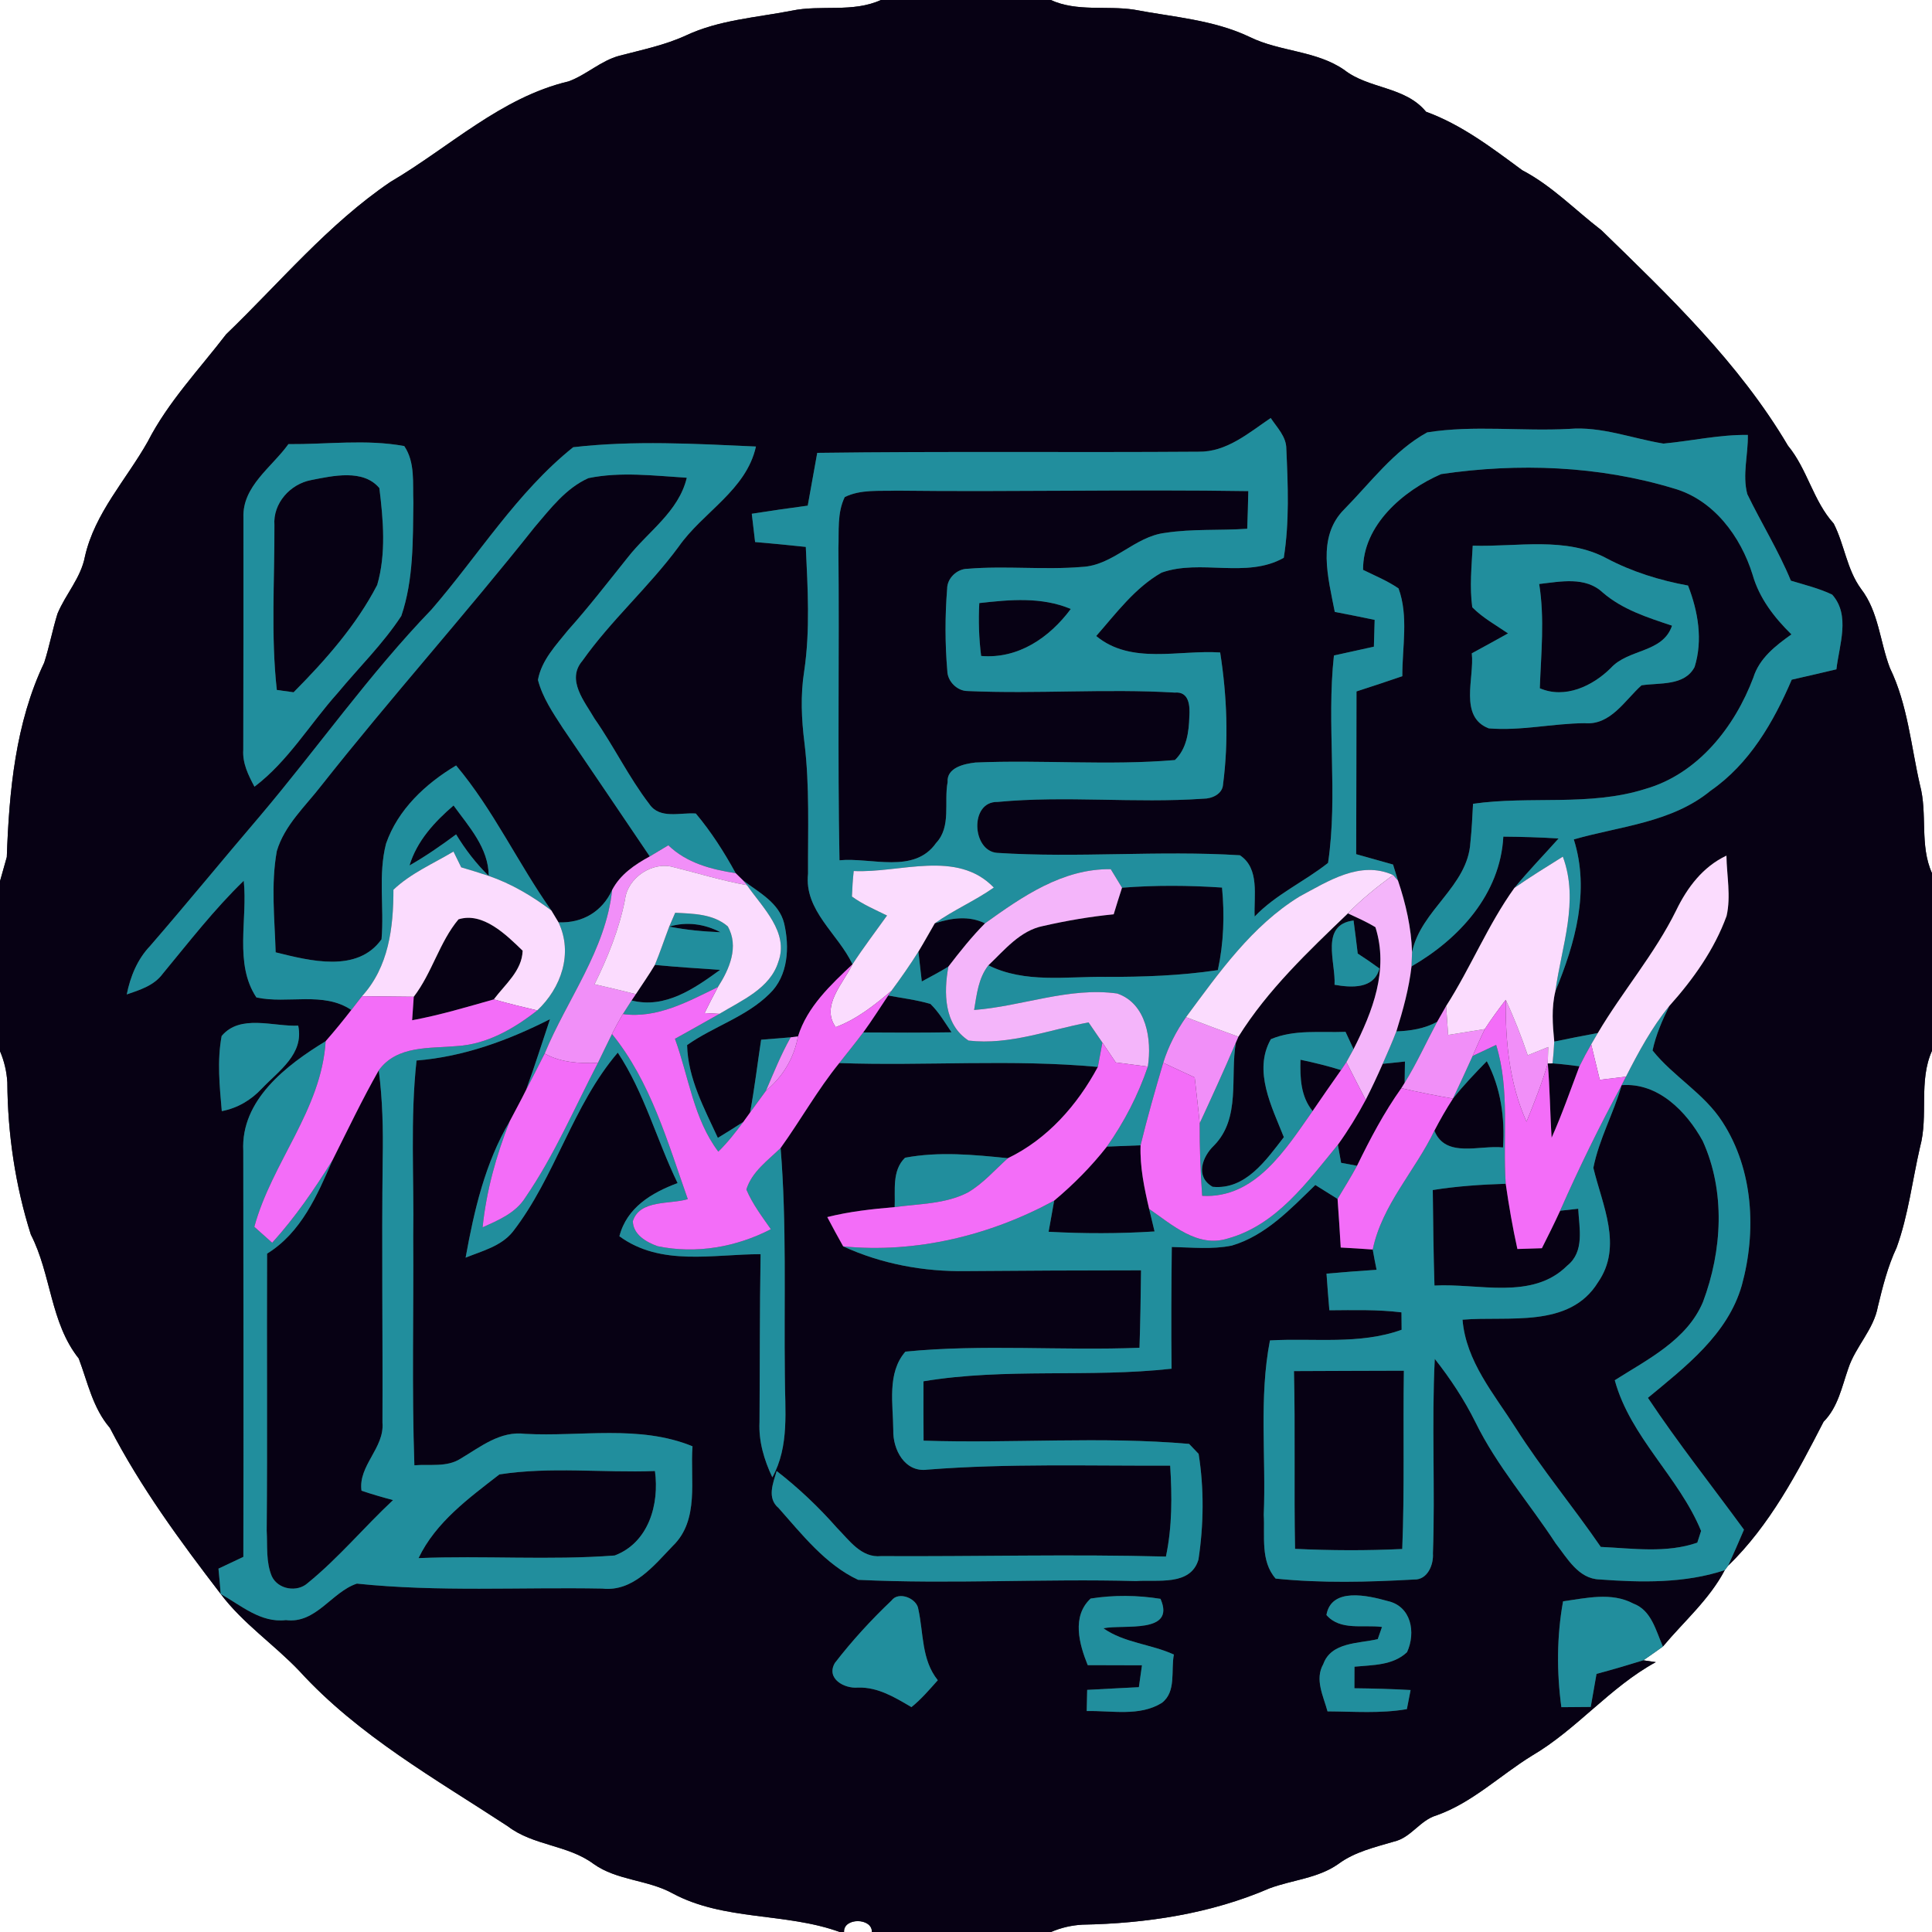 <?xml version="1.0" encoding="UTF-8" ?>
<!DOCTYPE svg PUBLIC "-//W3C//DTD SVG 1.1//EN" "http://www.w3.org/Graphics/SVG/1.1/DTD/svg11.dtd">
<svg width="250pt" height="250pt" viewBox="0 0 250 250" version="1.1" xmlns="http://www.w3.org/2000/svg">
<rect x="0" y="0" width="250" height="250" fill="#333333" stroke="none"/>
<g id="#ffffffff">
<path fill="#ffffff" opacity="1.00" d=" M 0.00 0.00 L 113.99 0.00 C 110.33 1.67 106.23 0.58 102.41 1.39 C 97.82 2.28 93.04 2.58 88.76 4.59 C 86.02 5.85 83.06 6.45 80.16 7.21 C 77.75 7.85 75.90 9.68 73.58 10.53 C 64.81 12.60 58.11 19.09 50.52 23.54 C 42.47 29.00 36.22 36.56 29.26 43.26 C 25.78 47.80 21.75 52.01 19.12 57.14 C 16.35 62.06 12.26 66.38 10.99 72.02 C 10.47 74.78 8.49 76.88 7.44 79.41 C 6.79 81.50 6.39 83.67 5.72 85.75 C 2.00 93.54 1.18 102.38 0.88 110.90 C 0.66 111.68 0.22 113.24 0.00 114.02 L 0.00 0.00 Z" />
<path fill="#ffffff" opacity="1.00" d=" M 135.97 0.00 L 250.00 0.00 L 250.00 112.99 C 248.37 109.38 249.45 105.32 248.44 101.57 C 247.28 96.50 246.85 91.18 244.56 86.45 C 243.25 83.04 243.11 79.17 240.81 76.19 C 238.97 73.67 238.67 70.46 237.28 67.75 C 234.62 64.81 233.88 60.72 231.36 57.67 C 225.06 47.00 216.04 38.36 207.22 29.79 C 203.82 27.18 200.81 24.03 196.98 22.03 C 193.06 19.14 189.16 16.15 184.53 14.46 C 181.80 11.15 177.16 11.55 173.95 9.05 C 170.32 6.53 165.63 6.71 161.72 4.79 C 157.03 2.55 151.78 2.21 146.75 1.25 C 143.16 0.70 139.38 1.55 135.97 0.00 Z" />
<path fill="#ffffff" opacity="1.00" d=" M 0.00 136.02 C 0.55 137.31 0.87 138.67 0.95 140.07 C 0.99 146.71 1.98 153.42 3.99 159.75 C 6.64 164.90 6.49 171.14 10.19 175.79 C 11.35 178.86 12.00 182.19 14.22 184.77 C 18.19 192.45 23.31 199.42 28.56 206.26 C 31.44 210.09 35.47 212.79 38.75 216.24 C 46.38 224.60 56.34 230.18 65.71 236.32 C 69.01 238.85 73.48 238.71 76.81 241.19 C 79.84 243.35 83.79 243.22 87.01 244.99 C 93.70 248.59 101.64 247.45 108.66 250.00 L 0.00 250.00 L 0.00 136.02 Z" />
<path fill="#ffffff" opacity="1.00" d=" M 248.45 148.44 C 249.57 144.35 248.23 139.92 250.00 135.97 L 250.00 250.00 L 136.00 250.00 C 137.30 249.44 138.66 249.13 140.07 249.05 C 148.30 248.90 156.67 247.64 164.27 244.35 C 167.23 243.25 170.55 243.06 173.19 241.19 C 175.31 239.62 177.89 239.04 180.37 238.30 C 182.58 237.81 183.73 235.54 185.88 234.91 C 190.53 233.26 194.08 229.75 198.21 227.20 C 204.03 223.80 208.33 218.31 214.26 215.08 C 213.86 215.02 213.06 214.90 212.65 214.84 C 213.50 214.26 214.34 213.66 215.18 213.06 C 217.90 209.80 221.18 206.99 223.18 203.18 L 223.62 202.60 C 229.01 197.38 232.58 190.57 235.97 183.97 C 237.83 182.10 238.32 179.50 239.16 177.10 C 240.09 174.25 242.46 172.06 243.00 169.05 C 243.63 166.46 244.28 163.86 245.42 161.44 C 246.94 157.24 247.45 152.77 248.45 148.44 Z" />
<path fill="#ffffff" opacity="1.00" d=" M 109.22 250.00 C 109.12 248.11 112.88 248.14 112.82 250.00 L 109.22 250.00 Z" />
</g>
<g id="#070114ff">
<path fill="#070114" opacity="1.00" d=" M 113.99 0.00 L 135.97 0.00 C 139.38 1.55 143.16 0.70 146.75 1.25 C 151.78 2.21 157.03 2.55 161.72 4.79 C 165.63 6.71 170.32 6.53 173.95 9.05 C 177.16 11.55 181.80 11.15 184.53 14.46 C 189.16 16.15 193.06 19.14 196.98 22.03 C 200.81 24.03 203.82 27.18 207.22 29.79 C 216.04 38.36 225.06 47.00 231.36 57.67 C 233.88 60.72 234.62 64.81 237.28 67.75 C 238.67 70.46 238.97 73.67 240.81 76.19 C 243.11 79.17 243.25 83.04 244.56 86.45 C 246.85 91.18 247.28 96.50 248.44 101.57 C 249.45 105.32 248.37 109.38 250.00 112.99 L 250.00 135.97 C 248.23 139.92 249.57 144.35 248.45 148.44 C 247.45 152.77 246.94 157.24 245.42 161.44 C 244.28 163.86 243.63 166.46 243.00 169.05 C 242.46 172.06 240.09 174.25 239.16 177.10 C 238.32 179.50 237.83 182.10 235.97 183.97 C 232.58 190.57 229.01 197.38 223.62 202.60 C 224.33 201.06 225.00 199.50 225.67 197.94 C 221.52 192.26 217.14 186.74 213.24 180.88 C 218.10 176.85 223.57 172.68 225.39 166.32 C 227.30 159.36 226.90 151.37 222.89 145.19 C 220.53 141.49 216.54 139.32 213.84 135.93 C 214.27 133.91 215.10 132.01 216.01 130.17 C 219.09 126.73 221.83 122.89 223.42 118.52 C 224.00 115.96 223.44 113.31 223.40 110.72 C 220.36 112.15 218.33 114.84 216.90 117.80 C 214.11 123.46 209.96 128.26 206.76 133.67 C 204.88 134.02 203.00 134.39 201.12 134.78 C 200.91 132.60 200.74 130.40 201.27 128.25 C 203.83 122.05 205.75 115.27 203.65 108.62 C 209.66 106.90 216.33 106.45 221.35 102.32 C 226.38 98.84 229.49 93.45 231.85 87.95 C 233.78 87.51 235.71 87.07 237.63 86.61 C 237.99 83.46 239.48 79.62 237.08 76.94 C 235.37 76.13 233.53 75.68 231.74 75.14 C 230.14 71.26 227.92 67.70 226.10 63.94 C 225.44 61.45 226.22 58.82 226.17 56.28 C 222.49 56.23 218.89 57.06 215.25 57.40 C 211.18 56.74 207.23 55.15 203.03 55.50 C 196.92 55.83 190.72 54.99 184.68 55.95 C 180.36 58.32 177.35 62.45 173.94 65.91 C 170.35 69.50 171.88 74.82 172.72 79.18 C 174.44 79.51 176.16 79.85 177.88 80.21 C 177.85 81.37 177.81 82.52 177.78 83.68 C 176.05 84.07 174.33 84.45 172.61 84.82 C 171.63 93.74 173.16 102.83 171.85 111.66 C 168.77 114.10 165.09 115.73 162.35 118.60 C 162.23 115.95 163.04 112.39 160.44 110.67 C 149.99 110.02 139.47 111.04 129.02 110.36 C 125.76 110.11 125.44 103.69 129.08 103.77 C 137.93 102.93 146.87 103.97 155.74 103.35 C 156.83 103.35 158.19 102.75 158.26 101.51 C 159.00 95.85 158.77 90.06 157.89 84.43 C 152.55 84.07 146.36 86.04 141.85 82.30 C 144.43 79.36 146.85 76.07 150.30 74.10 C 155.37 72.30 161.28 74.91 166.12 72.18 C 166.86 67.53 166.66 62.77 166.45 58.08 C 166.45 56.49 165.25 55.33 164.43 54.09 C 161.59 56.01 158.72 58.52 155.07 58.45 C 138.63 58.57 122.19 58.38 105.75 58.60 C 105.34 60.88 104.93 63.15 104.52 65.43 C 102.11 65.75 99.69 66.10 97.28 66.48 C 97.42 67.70 97.57 68.92 97.71 70.14 C 99.89 70.33 102.08 70.53 104.27 70.77 C 104.52 76.12 104.85 81.53 104.06 86.86 C 103.57 89.94 103.71 93.07 104.10 96.15 C 104.78 101.76 104.53 107.42 104.56 113.06 C 104.04 117.84 108.46 120.83 110.31 124.78 C 107.48 127.46 104.46 130.27 103.26 134.11 L 102.31 134.23 C 101.03 134.34 99.76 134.44 98.49 134.54 C 98.01 137.68 97.64 140.84 97.06 143.96 C 96.84 144.27 96.40 144.87 96.18 145.18 C 95.10 145.89 93.99 146.56 92.89 147.24 C 91.13 143.42 89.01 139.54 88.91 135.23 C 92.34 132.81 96.56 131.59 99.58 128.59 C 102.01 126.27 102.19 122.53 101.46 119.45 C 100.79 116.80 98.19 115.47 96.18 113.95 C 95.94 113.71 95.45 113.23 95.20 112.99 C 93.71 110.27 92.04 107.65 90.04 105.27 C 88.05 105.11 85.37 106.05 84.02 104.04 C 81.36 100.57 79.45 96.59 76.94 93.00 C 75.67 90.79 73.24 87.99 75.36 85.51 C 79.08 80.25 83.98 75.95 87.81 70.75 C 90.95 66.25 96.56 63.45 97.82 57.78 C 89.96 57.42 81.99 56.97 74.17 57.87 C 66.86 63.73 61.92 71.85 55.84 78.87 C 47.78 87.23 41.10 96.78 33.61 105.63 C 28.85 111.20 24.22 116.87 19.42 122.41 C 17.77 124.14 16.87 126.36 16.40 128.68 C 18.12 128.09 19.94 127.53 21.06 126.00 C 24.45 121.90 27.71 117.68 31.54 113.97 C 32.07 118.93 30.27 124.71 33.18 129.07 C 37.22 129.95 41.84 128.25 45.46 130.69 C 44.39 132.07 43.29 133.42 42.14 134.73 C 37.08 137.81 31.13 142.34 31.48 148.94 C 31.50 166.44 31.53 183.95 31.49 201.46 C 30.42 201.96 29.35 202.47 28.27 202.98 C 28.38 204.07 28.47 205.16 28.56 206.26 C 23.31 199.42 18.19 192.45 14.22 184.77 C 12.00 182.19 11.35 178.86 10.19 175.79 C 6.49 171.14 6.64 164.90 3.99 159.75 C 1.98 153.42 0.99 146.71 0.95 140.07 C 0.87 138.67 0.55 137.31 0.00 136.02 L 0.00 114.02 C 0.22 113.24 0.66 111.68 0.88 110.90 C 1.18 102.38 2.00 93.54 5.72 85.75 C 6.39 83.67 6.79 81.50 7.44 79.41 C 8.49 76.88 10.47 74.78 10.99 72.02 C 12.26 66.38 16.35 62.06 19.12 57.14 C 21.75 52.01 25.78 47.80 29.26 43.26 C 36.22 36.56 42.47 29.00 50.52 23.54 C 58.11 19.09 64.81 12.60 73.58 10.53 C 75.90 9.68 77.75 7.85 80.16 7.21 C 83.06 6.45 86.02 5.85 88.76 4.59 C 93.04 2.58 97.82 2.28 102.41 1.39 C 106.23 0.58 110.33 1.67 113.99 0.00 M 37.32 57.47 C 35.19 60.45 31.35 62.91 31.50 66.96 C 31.50 76.98 31.51 87.01 31.48 97.03 C 31.36 98.76 32.14 100.32 32.93 101.80 C 37.30 98.49 40.09 93.69 43.71 89.66 C 46.45 86.35 49.57 83.31 51.93 79.70 C 53.53 75.00 53.42 69.91 53.49 65.00 C 53.38 62.56 53.76 59.86 52.31 57.72 C 47.37 56.81 42.31 57.51 37.32 57.47 M 28.68 134.06 C 28.08 137.27 28.42 140.55 28.70 143.78 C 30.72 143.40 32.49 142.35 33.88 140.86 C 36.09 138.54 39.36 136.40 38.59 132.72 C 35.38 132.86 31.07 131.19 28.68 134.06 Z" />
<path fill="#070114" opacity="1.00" d=" M 186.48 61.35 C 196.43 59.88 206.86 60.26 216.54 63.19 C 221.74 64.65 225.25 69.41 226.79 74.38 C 227.65 77.41 229.59 79.91 231.81 82.09 C 229.76 83.55 227.66 85.17 226.88 87.68 C 224.47 94.08 219.70 100.15 212.90 102.09 C 205.67 104.38 198.01 102.95 190.61 104.01 C 190.52 105.67 190.45 107.34 190.27 109.00 C 189.93 114.73 183.85 117.73 182.72 123.21 C 182.62 120.05 181.91 116.94 180.90 113.95 C 180.74 113.43 180.42 112.39 180.26 111.87 C 178.66 111.43 177.07 110.98 175.49 110.53 C 175.52 103.51 175.51 96.49 175.53 89.47 C 177.51 88.83 179.49 88.18 181.46 87.50 C 181.44 83.74 182.29 79.74 180.97 76.14 C 179.54 75.16 177.93 74.50 176.38 73.74 C 176.34 67.95 181.59 63.48 186.48 61.35 M 190.57 70.61 C 190.43 73.26 190.15 75.94 190.51 78.58 C 191.86 79.95 193.56 80.88 195.14 81.96 C 193.58 82.83 192.02 83.69 190.45 84.54 C 190.81 87.72 188.75 92.74 192.64 94.25 C 196.78 94.60 200.91 93.61 205.06 93.58 C 208.41 93.87 210.23 90.64 212.41 88.68 C 214.75 88.32 217.97 88.80 219.28 86.31 C 220.37 82.83 219.73 79.10 218.43 75.77 C 214.78 75.10 211.21 74.00 207.92 72.26 C 202.58 69.39 196.35 70.79 190.57 70.61 Z" />
<path fill="#070114" opacity="1.00" d=" M 40.27 62.12 C 43.07 61.57 47.01 60.66 49.09 63.16 C 49.60 67.27 49.98 71.67 48.81 75.69 C 46.11 80.91 42.11 85.43 37.99 89.58 C 37.45 89.50 36.36 89.35 35.82 89.28 C 35.04 82.21 35.54 75.06 35.51 67.96 C 35.30 65.13 37.55 62.63 40.27 62.12 Z" />
<path fill="#070114" opacity="1.00" d=" M 69.19 68.20 C 71.22 65.83 73.21 63.18 76.14 61.87 C 80.32 61.01 84.64 61.56 88.87 61.82 C 87.82 66.22 83.88 68.75 81.24 72.12 C 78.70 75.29 76.22 78.51 73.51 81.54 C 71.95 83.48 70.07 85.43 69.61 87.98 C 70.20 90.26 71.55 92.24 72.82 94.20 C 76.58 99.73 80.33 105.27 84.08 110.82 C 82.14 111.88 80.26 113.15 79.21 115.16 C 77.92 117.98 75.34 119.48 72.27 119.35 C 72.04 118.97 71.58 118.20 71.35 117.82 C 67.02 111.70 63.86 104.80 59.02 99.05 C 55.08 101.40 51.48 104.75 49.95 109.18 C 48.91 113.23 49.73 117.43 49.37 121.54 C 46.25 125.94 40.08 124.32 35.67 123.23 C 35.54 118.87 35.04 114.45 35.82 110.13 C 36.82 106.76 39.52 104.33 41.60 101.63 C 50.56 90.29 60.21 79.52 69.19 68.20 Z" />
<path fill="#070114" opacity="1.00" d=" M 109.31 64.32 C 111.38 63.30 113.76 63.57 115.99 63.49 C 131.17 63.67 146.35 63.31 161.53 63.55 C 161.50 65.17 161.45 66.79 161.39 68.42 C 157.86 68.67 154.30 68.41 150.79 68.95 C 146.80 69.42 144.07 73.17 140.00 73.36 C 135.08 73.77 130.13 73.19 125.21 73.60 C 123.85 73.60 122.56 74.81 122.56 76.19 C 122.28 79.71 122.28 83.27 122.58 86.79 C 122.59 88.15 123.85 89.42 125.21 89.42 C 134.13 89.82 143.09 89.09 152.01 89.62 C 153.90 89.45 153.99 91.37 153.90 92.73 C 153.84 94.72 153.56 96.90 152.03 98.35 C 143.46 99.08 134.82 98.30 126.22 98.67 C 124.77 98.84 122.49 99.32 122.62 101.21 C 122.13 103.81 123.12 106.97 121.13 109.08 C 118.28 113.14 112.76 110.92 108.63 111.32 C 108.37 97.88 108.62 84.44 108.49 70.99 C 108.58 68.76 108.30 66.39 109.31 64.32 Z" />
<path fill="#070114" opacity="1.00" d=" M 199.17 75.57 C 201.92 75.26 205.14 74.56 207.39 76.67 C 209.96 78.89 213.20 79.91 216.36 80.96 C 215.17 84.51 210.70 83.94 208.44 86.44 C 206.09 88.78 202.50 90.47 199.25 89.06 C 199.41 84.57 199.89 80.05 199.17 75.57 Z" />
<path fill="#070114" opacity="1.00" d=" M 126.72 78.04 C 130.68 77.59 134.79 77.21 138.56 78.80 C 135.81 82.50 131.77 85.29 126.96 84.88 C 126.67 82.61 126.60 80.32 126.72 78.04 Z" />
<path fill="#070114" opacity="1.00" d=" M 52.99 111.99 C 53.96 108.80 56.23 106.35 58.69 104.23 C 60.68 106.98 63.22 109.72 63.24 113.34 C 61.60 111.74 60.21 109.92 59.02 107.97 C 57.08 109.41 55.09 110.79 52.99 111.99 Z" />
<path fill="#070114" opacity="1.00" d=" M 194.53 108.26 C 196.92 108.28 199.30 108.35 201.68 108.50 C 199.78 110.63 197.78 112.68 195.97 114.89 C 192.53 119.67 190.31 125.22 187.13 130.18 C 186.84 130.69 186.26 131.71 185.97 132.22 C 184.35 133.11 182.51 133.40 180.69 133.46 C 181.55 130.71 182.32 127.92 182.65 125.05 C 188.82 121.50 194.14 115.69 194.53 108.26 Z" />
<path fill="#070114" opacity="1.00" d=" M 145.19 114.87 C 149.50 114.53 153.82 114.56 158.13 114.85 C 158.47 118.42 158.35 122.02 157.59 125.53 C 152.76 126.26 147.88 126.42 143.01 126.41 C 137.95 126.34 132.62 127.26 127.90 124.91 C 130.00 122.92 132.00 120.41 134.99 119.82 C 137.99 119.14 141.04 118.61 144.11 118.31 C 144.46 117.16 144.82 116.01 145.19 114.87 Z" />
<path fill="#070114" opacity="1.00" d=" M 120.96 119.48 C 123.09 118.78 125.37 118.45 127.46 119.48 C 125.73 121.22 124.21 123.14 122.72 125.08 C 121.60 125.76 120.44 126.38 119.28 127.00 C 119.13 125.72 118.98 124.43 118.84 123.14 C 119.57 121.94 120.25 120.70 120.96 119.48 Z" />
<path fill="#070114" opacity="1.00" d=" M 174.42 118.19 C 175.62 118.75 176.85 119.29 177.98 119.98 C 179.73 125.51 177.62 130.87 175.15 135.76 C 174.89 135.20 174.37 134.08 174.11 133.52 C 170.89 133.65 167.49 133.18 164.45 134.47 C 162.12 138.57 164.58 143.23 166.13 147.15 C 163.84 150.10 161.17 154.00 156.91 153.57 C 154.63 152.27 155.56 149.70 157.08 148.24 C 160.59 144.69 159.15 139.37 159.92 134.91 L 160.25 134.15 C 164.03 128.09 169.30 123.11 174.42 118.19 M 172.69 127.43 C 174.86 127.81 177.80 128.01 178.50 125.32 C 177.58 124.65 176.64 124.00 175.69 123.39 C 175.52 121.96 175.34 120.53 175.15 119.11 C 170.77 119.68 172.86 124.52 172.69 127.43 Z" />
<path fill="#070114" opacity="1.00" d=" M 53.54 128.98 C 55.91 125.90 56.87 121.89 59.33 118.96 C 62.48 117.97 65.51 120.96 67.63 123.02 C 67.55 125.63 65.34 127.38 63.90 129.32 C 60.40 130.31 56.91 131.36 53.33 132.02 C 53.38 131.26 53.49 129.74 53.54 128.98 Z" />
<path fill="#070114" opacity="1.00" d=" M 86.60 119.90 C 88.86 119.23 91.16 119.55 93.23 120.63 C 91.01 120.54 88.79 120.34 86.60 119.90 Z" />
<path fill="#070114" opacity="1.00" d=" M 84.74 124.86 C 87.55 125.13 90.37 125.31 93.18 125.50 C 89.86 127.91 86.07 130.57 81.73 129.46 L 82.28 128.64 C 83.11 127.38 83.97 126.15 84.74 124.86 Z" />
<path fill="#070114" opacity="1.00" d=" M 114.93 128.82 C 116.75 129.16 118.61 129.38 120.40 129.91 C 121.50 130.98 122.27 132.32 123.13 133.58 C 119.32 133.64 115.51 133.63 111.70 133.60 C 112.83 132.05 113.86 130.42 114.93 128.82 Z" />
<path fill="#070114" opacity="1.00" d=" M 53.90 137.23 C 60.01 136.74 65.75 134.63 71.17 131.88 C 70.14 134.93 69.18 138.02 68.07 141.05 C 67.40 142.41 66.66 143.74 65.96 145.09 C 62.77 150.47 61.35 156.65 60.25 162.74 C 62.39 161.87 64.85 161.27 66.36 159.38 C 71.88 152.26 74.06 143.08 79.94 136.21 C 83.39 141.41 84.97 147.52 87.68 153.09 C 84.31 154.35 81.11 156.25 80.15 159.97 C 85.51 163.90 92.28 162.29 98.42 162.29 C 98.30 169.53 98.33 176.77 98.28 184.02 C 98.16 186.52 98.88 188.92 99.94 191.17 C 102.18 187.11 101.56 182.43 101.56 178.00 C 101.44 168.18 101.81 158.34 101.01 148.55 C 103.61 144.93 105.79 141.02 108.60 137.56 C 119.75 137.95 130.93 137.03 142.06 138.06 C 139.41 143.00 135.53 147.41 130.42 149.87 C 126.01 149.42 121.50 148.98 117.11 149.81 C 115.39 151.49 115.87 154.04 115.77 156.20 C 112.84 156.45 109.91 156.77 107.05 157.49 C 107.72 158.76 108.40 160.03 109.11 161.28 C 114.06 163.56 119.55 164.57 124.99 164.48 C 132.54 164.42 140.09 164.38 147.65 164.38 C 147.61 167.72 147.56 171.06 147.45 174.40 C 137.36 174.80 127.21 173.91 117.16 174.90 C 114.75 177.66 115.57 181.69 115.59 185.05 C 115.52 187.57 117.08 190.57 120.01 190.17 C 130.45 189.35 140.95 189.70 151.42 189.65 C 151.67 193.58 151.69 197.55 150.87 201.42 C 138.59 201.09 126.30 201.43 114.02 201.36 C 111.44 201.62 109.89 199.30 108.29 197.69 C 105.93 195.01 103.33 192.54 100.50 190.35 C 100.04 191.92 99.21 193.85 100.75 195.14 C 103.79 198.57 106.83 202.46 111.04 204.43 C 123.00 205.01 135.03 204.26 147.01 204.59 C 149.76 204.38 154.05 205.27 155.08 201.81 C 155.76 197.31 155.82 192.63 155.10 188.13 C 154.79 187.81 154.17 187.16 153.87 186.84 C 142.47 185.84 130.96 186.80 119.51 186.42 C 119.49 183.86 119.49 181.30 119.50 178.74 C 130.14 176.97 140.93 178.30 151.60 177.11 C 151.54 171.86 151.57 166.61 151.63 161.36 C 154.21 161.41 156.83 161.70 159.39 161.18 C 163.78 159.89 167.01 156.43 170.20 153.34 C 171.16 153.94 172.11 154.54 173.08 155.14 C 173.24 157.24 173.36 159.33 173.49 161.43 C 174.87 161.50 176.25 161.59 177.63 161.69 C 177.78 162.56 177.95 163.44 178.13 164.31 C 175.97 164.45 173.81 164.62 171.65 164.81 C 171.76 166.39 171.88 167.97 172.02 169.55 C 175.13 169.53 178.26 169.44 181.35 169.82 C 181.36 170.38 181.37 171.51 181.37 172.07 C 175.91 174.04 170.01 173.12 164.33 173.45 C 162.89 180.89 163.84 188.49 163.53 196.01 C 163.69 198.77 163.08 202.01 165.07 204.27 C 171.01 204.88 177.03 204.72 182.98 204.39 C 184.72 204.45 185.52 202.48 185.42 201.01 C 185.72 192.63 185.24 184.22 185.66 175.84 C 187.68 178.40 189.48 181.13 190.93 184.05 C 193.70 189.70 197.87 194.46 201.30 199.71 C 202.79 201.61 204.23 204.29 206.97 204.38 C 212.38 204.78 217.97 204.90 223.18 203.18 C 221.18 206.99 217.90 209.80 215.18 213.06 C 214.26 211.01 213.71 208.37 211.35 207.50 C 208.51 205.99 205.25 206.80 202.26 207.21 C 201.44 211.74 201.43 216.36 202.04 220.91 C 203.30 220.90 204.57 220.89 205.84 220.88 C 206.10 219.45 206.34 218.03 206.59 216.60 C 208.62 216.06 210.64 215.46 212.65 214.84 C 213.06 214.90 213.86 215.02 214.26 215.08 C 208.33 218.31 204.03 223.80 198.21 227.20 C 194.08 229.75 190.53 233.26 185.88 234.91 C 183.73 235.54 182.58 237.81 180.37 238.30 C 177.89 239.04 175.31 239.62 173.19 241.19 C 170.55 243.06 167.23 243.25 164.27 244.35 C 156.67 247.64 148.30 248.90 140.07 249.05 C 138.66 249.13 137.30 249.44 136.00 250.00 L 112.82 250.00 C 112.88 248.14 109.12 248.11 109.22 250.00 L 108.66 250.00 C 101.64 247.45 93.70 248.59 87.01 244.99 C 83.79 243.22 79.84 243.35 76.81 241.19 C 73.48 238.71 69.01 238.85 65.71 236.32 C 56.34 230.18 46.38 224.60 38.75 216.24 C 35.47 212.79 31.44 210.09 28.56 206.26 C 31.20 207.74 33.74 210.03 37.00 209.64 C 40.90 210.14 42.91 206.00 46.18 204.92 C 56.73 206.02 67.35 205.36 77.94 205.56 C 81.92 206.00 84.60 202.60 87.05 200.05 C 90.55 196.68 89.28 191.47 89.61 187.15 C 82.73 184.33 75.16 185.93 67.95 185.54 C 64.72 185.13 62.17 187.23 59.57 188.77 C 57.80 189.89 55.59 189.44 53.62 189.61 C 53.28 179.75 53.54 169.87 53.47 160.00 C 53.59 152.41 53.07 144.79 53.90 137.23 M 115.36 207.11 C 112.73 209.61 110.25 212.31 108.03 215.19 C 106.86 217.21 109.25 218.54 111.03 218.37 C 113.62 218.30 115.79 219.64 117.94 220.90 C 119.21 219.88 120.27 218.63 121.35 217.42 C 119.22 214.77 119.52 211.35 118.83 208.22 C 118.66 206.84 116.28 205.85 115.36 207.11 M 141.13 206.85 C 138.65 209.15 139.65 212.75 140.75 215.47 C 143.09 215.47 145.43 215.48 147.77 215.49 C 147.64 216.43 147.50 217.37 147.37 218.32 C 145.14 218.44 142.91 218.54 140.68 218.67 C 140.66 219.35 140.64 220.73 140.62 221.41 C 143.84 221.33 147.43 222.15 150.33 220.36 C 152.25 218.92 151.49 216.16 151.90 214.10 C 148.94 212.74 145.49 212.60 142.78 210.70 C 145.37 210.16 152.18 211.49 150.17 206.89 C 147.19 206.41 144.12 206.38 141.13 206.85 M 171.64 208.98 C 173.43 211.06 176.42 210.20 178.83 210.53 C 178.69 210.92 178.42 211.71 178.28 212.10 C 175.81 212.69 172.26 212.46 171.23 215.34 C 170.10 217.32 171.25 219.48 171.78 221.45 C 175.20 221.47 178.66 221.75 182.05 221.16 C 182.17 220.55 182.41 219.31 182.53 218.69 C 180.11 218.55 177.68 218.49 175.26 218.46 C 175.26 217.53 175.26 216.60 175.27 215.67 C 177.61 215.44 180.23 215.53 182.07 213.79 C 183.24 211.24 182.62 207.84 179.55 207.17 C 177.02 206.46 172.26 205.35 171.64 208.98 Z" />
<path fill="#070114" opacity="1.00" d=" M 168.28 137.13 C 170.05 137.50 171.80 137.93 173.53 138.47 C 172.29 140.23 171.06 141.99 169.85 143.77 C 168.30 141.88 168.22 139.46 168.28 137.13 Z" />
<path fill="#070114" opacity="1.00" d=" M 178.92 137.66 C 179.88 137.56 180.84 137.46 181.80 137.36 C 181.79 138.05 181.77 139.43 181.76 140.12 L 181.33 140.81 C 179.09 143.96 177.29 147.38 175.60 150.85 C 175.08 150.75 174.06 150.57 173.54 150.47 C 173.44 149.89 173.23 148.72 173.12 148.13 C 174.45 146.28 175.65 144.33 176.72 142.32 C 177.50 140.79 178.23 139.23 178.92 137.66 Z" />
<path fill="#070114" opacity="1.00" d=" M 200.90 137.60 C 202.06 137.68 203.22 137.83 204.38 137.98 C 203.21 141.07 202.13 144.20 200.78 147.22 C 200.57 144.02 200.56 140.81 200.28 137.61 L 200.90 137.60 Z" />
<path fill="#070114" opacity="1.00" d=" M 188.01 142.16 C 189.36 140.45 190.87 138.88 192.39 137.32 C 194.21 140.76 194.74 144.63 194.49 148.48 C 191.50 148.14 187.05 149.92 185.61 146.31 C 186.35 144.89 187.14 143.50 188.01 142.16 Z" />
<path fill="#070114" opacity="1.00" d=" M 43.04 150.10 C 44.99 146.22 46.86 142.28 49.01 138.50 C 49.51 142.32 49.59 146.17 49.52 150.02 C 49.38 161.37 49.54 172.73 49.49 184.08 C 49.78 187.37 46.32 189.65 46.78 192.90 C 48.13 193.35 49.49 193.75 50.86 194.11 C 47.12 197.61 43.82 201.59 39.84 204.83 C 38.47 206.09 36.00 205.69 35.18 203.99 C 34.39 202.13 34.62 200.04 34.51 198.07 C 34.61 186.12 34.51 174.17 34.56 162.22 C 38.96 159.51 41.07 154.65 43.04 150.10 Z" />
<path fill="#070114" opacity="1.00" d=" M 209.84 140.42 C 214.55 140.05 218.23 143.82 220.33 147.64 C 223.30 154.17 222.85 161.85 220.37 168.46 C 218.31 173.39 213.22 175.89 208.95 178.60 C 210.96 185.97 217.25 191.12 220.12 198.10 C 220.00 198.48 219.75 199.24 219.63 199.62 C 215.61 201.01 211.29 200.36 207.14 200.17 C 203.57 194.97 199.52 190.11 196.13 184.78 C 193.34 180.39 189.70 176.18 189.25 170.77 C 195.17 170.26 203.08 171.94 206.78 165.93 C 210.03 161.26 207.33 155.94 206.18 151.12 C 206.91 147.41 208.81 144.05 209.84 140.42 Z" />
<path fill="#070114" opacity="1.00" d=" M 143.23 148.37 C 144.68 148.32 146.14 148.26 147.59 148.20 C 147.49 150.99 148.07 153.74 148.70 156.44 C 148.88 157.17 149.23 158.63 149.40 159.35 C 144.84 159.64 140.26 159.64 135.69 159.39 C 135.93 158.04 136.17 156.70 136.41 155.36 C 138.91 153.27 141.22 150.94 143.23 148.37 Z" />
<path fill="#070114" opacity="1.00" d=" M 185.40 153.99 C 188.52 153.49 191.68 153.28 194.84 153.18 C 195.25 156.01 195.73 158.83 196.35 161.62 C 197.40 161.59 198.46 161.55 199.52 161.52 C 200.33 159.91 201.13 158.31 201.88 156.67 C 202.46 156.61 203.64 156.48 204.22 156.41 C 204.35 158.93 205.08 161.96 202.79 163.78 C 198.27 168.29 191.29 166.03 185.62 166.35 C 185.49 162.23 185.45 158.11 185.40 153.99 Z" />
<path fill="#070114" opacity="1.00" d=" M 167.44 177.42 C 172.17 177.39 176.91 177.39 181.66 177.37 C 181.54 185.06 181.76 192.76 181.45 200.44 C 176.83 200.66 172.20 200.64 167.58 200.42 C 167.43 192.75 167.62 185.08 167.44 177.42 Z" />
<path fill="#070114" opacity="1.00" d=" M 64.62 190.79 C 71.23 189.76 78.05 190.60 84.75 190.35 C 85.34 194.66 83.93 199.62 79.54 201.28 C 71.11 201.92 62.62 201.27 54.16 201.62 C 56.39 196.96 60.66 193.87 64.62 190.79 Z" />
</g>
<g id="#218e9dff">
<path fill="#218e9d" opacity="1.00" d=" M 155.07 58.45 C 158.72 58.52 161.59 56.01 164.43 54.09 C 165.25 55.33 166.45 56.49 166.45 58.08 C 166.66 62.77 166.86 67.53 166.12 72.18 C 161.28 74.91 155.37 72.30 150.30 74.10 C 146.85 76.07 144.43 79.36 141.85 82.30 C 146.36 86.04 152.55 84.07 157.89 84.43 C 158.77 90.06 159.00 95.85 158.26 101.51 C 158.19 102.75 156.83 103.35 155.74 103.35 C 146.87 103.97 137.93 102.93 129.08 103.77 C 125.44 103.69 125.76 110.11 129.02 110.36 C 139.47 111.04 149.99 110.02 160.44 110.67 C 163.04 112.39 162.23 115.95 162.35 118.60 C 165.09 115.73 168.77 114.10 171.85 111.66 C 173.16 102.83 171.63 93.74 172.61 84.82 C 174.33 84.45 176.05 84.07 177.78 83.68 C 177.81 82.52 177.85 81.37 177.88 80.21 C 176.16 79.85 174.44 79.51 172.72 79.18 C 171.88 74.82 170.35 69.50 173.94 65.91 C 177.35 62.45 180.36 58.32 184.68 55.95 C 190.72 54.99 196.92 55.83 203.03 55.50 C 207.23 55.15 211.18 56.74 215.25 57.40 C 218.89 57.06 222.49 56.23 226.17 56.28 C 226.22 58.82 225.44 61.45 226.10 63.94 C 227.92 67.70 230.14 71.26 231.74 75.14 C 233.53 75.68 235.37 76.13 237.08 76.94 C 239.48 79.62 237.99 83.46 237.63 86.61 C 235.71 87.07 233.78 87.51 231.85 87.95 C 229.49 93.45 226.38 98.84 221.35 102.32 C 216.33 106.45 209.66 106.90 203.65 108.62 C 205.75 115.27 203.83 122.05 201.27 128.25 C 202.05 122.47 204.38 116.62 202.23 110.85 C 200.12 112.17 198.01 113.47 195.97 114.89 C 197.78 112.68 199.78 110.63 201.68 108.50 C 199.30 108.35 196.92 108.28 194.53 108.26 C 194.14 115.69 188.82 121.50 182.65 125.05 C 182.67 124.59 182.71 123.67 182.72 123.21 C 183.85 117.73 189.93 114.73 190.27 109.00 C 190.45 107.34 190.52 105.67 190.61 104.01 C 198.01 102.95 205.67 104.38 212.90 102.09 C 219.70 100.15 224.47 94.08 226.88 87.68 C 227.66 85.17 229.76 83.55 231.81 82.09 C 229.59 79.91 227.65 77.41 226.79 74.38 C 225.25 69.41 221.74 64.65 216.54 63.19 C 206.86 60.26 196.43 59.88 186.48 61.35 C 181.59 63.48 176.34 67.95 176.38 73.74 C 177.93 74.50 179.54 75.16 180.97 76.14 C 182.29 79.74 181.44 83.74 181.46 87.50 C 179.49 88.18 177.51 88.83 175.53 89.47 C 175.51 96.49 175.52 103.51 175.49 110.53 C 177.07 110.98 178.66 111.43 180.26 111.87 C 180.42 112.39 180.74 113.43 180.90 113.95 L 180.27 113.23 C 176.00 111.30 171.84 114.04 168.17 116.00 C 161.98 119.80 157.72 125.89 153.47 131.62 C 152.20 133.43 151.18 135.41 150.52 137.53 C 149.48 141.06 148.46 144.61 147.59 148.20 C 146.14 148.26 144.68 148.32 143.23 148.37 C 145.48 145.19 147.27 141.71 148.53 138.02 C 149.07 134.54 148.37 129.86 144.57 128.56 C 138.32 127.69 132.25 130.22 126.05 130.69 C 126.39 128.69 126.60 126.56 127.90 124.91 C 132.62 127.26 137.95 126.34 143.01 126.41 C 147.88 126.42 152.76 126.26 157.59 125.53 C 158.35 122.02 158.47 118.42 158.13 114.85 C 153.82 114.56 149.50 114.53 145.19 114.87 C 144.82 114.27 144.09 113.07 143.73 112.47 C 137.48 112.40 132.31 116.00 127.46 119.48 C 125.37 118.45 123.09 118.78 120.96 119.48 C 123.39 117.75 126.16 116.57 128.60 114.85 C 123.82 109.88 116.44 113.01 110.47 112.71 C 110.35 113.81 110.28 114.91 110.24 116.01 C 111.64 117.03 113.24 117.71 114.78 118.47 C 113.28 120.57 111.72 122.62 110.31 124.78 C 108.46 120.83 104.04 117.84 104.56 113.06 C 104.53 107.42 104.78 101.76 104.10 96.15 C 103.71 93.07 103.57 89.94 104.06 86.86 C 104.85 81.53 104.52 76.12 104.27 70.77 C 102.08 70.53 99.89 70.33 97.71 70.14 C 97.57 68.92 97.42 67.70 97.28 66.48 C 99.69 66.10 102.11 65.75 104.52 65.43 C 104.93 63.15 105.34 60.88 105.75 58.60 C 122.19 58.38 138.63 58.57 155.07 58.45 M 109.31 64.32 C 108.30 66.39 108.58 68.76 108.49 70.99 C 108.62 84.44 108.37 97.88 108.63 111.32 C 112.76 110.92 118.28 113.14 121.13 109.08 C 123.12 106.97 122.13 103.81 122.62 101.21 C 122.49 99.32 124.77 98.84 126.22 98.67 C 134.82 98.30 143.46 99.08 152.03 98.35 C 153.56 96.90 153.84 94.72 153.90 92.73 C 153.99 91.37 153.90 89.45 152.01 89.62 C 143.09 89.09 134.13 89.82 125.21 89.42 C 123.85 89.42 122.59 88.15 122.58 86.79 C 122.28 83.27 122.28 79.71 122.56 76.19 C 122.56 74.81 123.85 73.60 125.21 73.60 C 130.13 73.19 135.08 73.77 140.00 73.36 C 144.07 73.17 146.80 69.42 150.79 68.95 C 154.30 68.41 157.86 68.67 161.39 68.42 C 161.45 66.79 161.50 65.17 161.53 63.55 C 146.35 63.31 131.17 63.67 115.99 63.49 C 113.76 63.57 111.38 63.30 109.31 64.32 M 126.72 78.04 C 126.60 80.32 126.67 82.61 126.96 84.88 C 131.77 85.29 135.81 82.50 138.56 78.80 C 134.79 77.21 130.68 77.59 126.72 78.04 Z" />
<path fill="#218e9d" opacity="1.00" d=" M 37.32 57.47 C 42.31 57.51 47.37 56.81 52.31 57.72 C 53.76 59.86 53.38 62.56 53.49 65.00 C 53.42 69.91 53.53 75.00 51.93 79.70 C 49.57 83.31 46.45 86.35 43.71 89.66 C 40.09 93.69 37.30 98.49 32.93 101.80 C 32.14 100.32 31.36 98.76 31.48 97.03 C 31.51 87.01 31.50 76.98 31.50 66.96 C 31.35 62.91 35.19 60.45 37.32 57.47 M 40.27 62.12 C 37.55 62.63 35.30 65.13 35.51 67.96 C 35.54 75.06 35.04 82.21 35.82 89.28 C 36.36 89.35 37.45 89.50 37.99 89.58 C 42.11 85.43 46.11 80.91 48.81 75.69 C 49.98 71.67 49.60 67.27 49.09 63.16 C 47.01 60.66 43.07 61.57 40.27 62.12 Z" />
<path fill="#218e9d" opacity="1.00" d=" M 55.84 78.87 C 61.92 71.85 66.86 63.73 74.17 57.87 C 81.99 56.97 89.96 57.42 97.82 57.78 C 96.56 63.45 90.95 66.25 87.81 70.75 C 83.98 75.95 79.08 80.25 75.36 85.51 C 73.24 87.99 75.67 90.79 76.94 93.00 C 79.45 96.59 81.36 100.57 84.02 104.04 C 85.37 106.05 88.05 105.11 90.04 105.27 C 92.04 107.65 93.71 110.27 95.20 112.99 C 92.04 112.51 88.85 111.67 86.48 109.38 C 85.68 109.86 84.88 110.34 84.08 110.82 C 80.33 105.27 76.58 99.73 72.82 94.20 C 71.55 92.24 70.20 90.26 69.61 87.98 C 70.07 85.43 71.95 83.48 73.51 81.54 C 76.22 78.51 78.70 75.29 81.24 72.12 C 83.88 68.75 87.82 66.22 88.87 61.82 C 84.64 61.56 80.32 61.01 76.14 61.87 C 73.21 63.18 71.22 65.83 69.19 68.20 C 60.21 79.52 50.56 90.29 41.60 101.63 C 39.52 104.33 36.82 106.76 35.82 110.13 C 35.04 114.45 35.54 118.87 35.67 123.23 C 40.08 124.32 46.25 125.94 49.37 121.54 C 49.73 117.43 48.91 113.23 49.95 109.18 C 51.48 104.75 55.08 101.40 59.02 99.05 C 63.86 104.80 67.02 111.70 71.35 117.82 C 68.88 115.95 66.17 114.35 63.24 113.34 C 63.22 109.72 60.68 106.98 58.69 104.23 C 56.23 106.35 53.96 108.80 52.99 111.99 C 55.09 110.79 57.08 109.41 59.02 107.97 C 60.21 109.92 61.60 111.74 63.24 113.34 C 62.06 112.95 60.87 112.58 59.68 112.23 C 59.43 111.72 58.93 110.70 58.68 110.19 C 56.05 111.76 53.15 113.00 50.91 115.13 C 50.91 120.04 50.30 125.12 46.84 128.91 C 46.38 129.51 45.92 130.10 45.46 130.69 C 41.84 128.25 37.22 129.95 33.18 129.07 C 30.27 124.71 32.07 118.93 31.54 113.97 C 27.71 117.68 24.45 121.90 21.06 126.00 C 19.94 127.53 18.12 128.09 16.40 128.68 C 16.87 126.36 17.77 124.14 19.42 122.41 C 24.22 116.87 28.85 111.20 33.61 105.63 C 41.10 96.78 47.78 87.23 55.84 78.87 Z" />
<path fill="#218e9d" opacity="1.00" d=" M 190.57 70.61 C 196.35 70.79 202.58 69.39 207.92 72.26 C 211.21 74.00 214.78 75.10 218.43 75.77 C 219.73 79.10 220.37 82.83 219.28 86.31 C 217.97 88.80 214.75 88.32 212.41 88.68 C 210.23 90.64 208.41 93.87 205.06 93.58 C 200.91 93.61 196.78 94.60 192.64 94.25 C 188.75 92.74 190.81 87.72 190.45 84.54 C 192.02 83.69 193.58 82.83 195.14 81.96 C 193.56 80.88 191.86 79.95 190.51 78.58 C 190.15 75.94 190.43 73.26 190.57 70.61 M 199.17 75.57 C 199.89 80.05 199.41 84.57 199.25 89.06 C 202.50 90.47 206.09 88.78 208.44 86.44 C 210.70 83.94 215.17 84.51 216.36 80.96 C 213.20 79.91 209.96 78.89 207.39 76.67 C 205.14 74.56 201.92 75.26 199.17 75.57 Z" />
<path fill="#218e9d" opacity="1.00" d=" M 96.18 113.95 C 98.19 115.47 100.79 116.80 101.46 119.45 C 102.19 122.53 102.01 126.27 99.58 128.59 C 96.56 131.59 92.34 132.81 88.91 135.23 C 89.01 139.54 91.13 143.42 92.89 147.24 C 93.99 146.56 95.10 145.89 96.18 145.18 C 95.18 146.52 94.15 147.85 92.95 149.02 C 89.75 144.79 89.12 139.30 87.34 134.42 C 89.27 133.36 91.18 132.27 93.10 131.19 C 95.95 129.46 99.64 127.92 100.71 124.48 C 102.14 120.63 98.65 117.43 96.66 114.54 L 96.18 113.95 Z" />
<path fill="#218e9d" opacity="1.00" d=" M 72.27 119.35 C 75.34 119.48 77.92 117.98 79.21 115.16 C 78.38 122.96 73.40 129.27 70.48 136.33 C 69.70 137.91 68.87 139.47 68.07 141.05 C 69.18 138.02 70.14 134.93 71.17 131.88 C 65.75 134.63 60.01 136.74 53.90 137.23 C 53.07 144.79 53.59 152.41 53.47 160.00 C 53.54 169.87 53.28 179.75 53.62 189.61 C 55.59 189.44 57.80 189.89 59.57 188.77 C 62.17 187.23 64.72 185.13 67.95 185.54 C 75.16 185.93 82.73 184.33 89.61 187.15 C 89.28 191.47 90.55 196.68 87.05 200.05 C 84.60 202.60 81.92 206.00 77.94 205.56 C 67.35 205.36 56.73 206.02 46.18 204.92 C 42.91 206.00 40.90 210.14 37.00 209.64 C 33.74 210.03 31.20 207.74 28.56 206.26 C 28.47 205.16 28.38 204.07 28.27 202.98 C 29.35 202.47 30.42 201.96 31.49 201.46 C 31.53 183.95 31.50 166.44 31.48 148.94 C 31.13 142.34 37.08 137.81 42.14 134.73 C 41.59 143.63 35.19 150.38 32.91 158.75 C 33.49 159.27 34.64 160.30 35.22 160.81 C 38.19 157.53 40.71 153.87 43.04 150.10 C 41.07 154.65 38.96 159.51 34.56 162.22 C 34.51 174.17 34.61 186.12 34.51 198.07 C 34.62 200.04 34.39 202.13 35.18 203.99 C 36.00 205.69 38.47 206.09 39.84 204.83 C 43.82 201.59 47.12 197.61 50.86 194.11 C 49.49 193.75 48.13 193.35 46.78 192.90 C 46.32 189.65 49.78 187.37 49.49 184.08 C 49.54 172.73 49.38 161.37 49.52 150.02 C 49.59 146.17 49.51 142.32 49.01 138.50 C 51.37 135.24 55.62 135.69 59.15 135.36 C 63.04 135.12 66.52 133.10 69.52 130.75 C 72.62 127.84 74.18 123.36 72.27 119.35 M 64.62 190.79 C 60.66 193.87 56.39 196.96 54.16 201.62 C 62.62 201.27 71.11 201.92 79.54 201.28 C 83.93 199.62 85.34 194.66 84.75 190.35 C 78.05 190.60 71.23 189.76 64.62 190.79 Z" />
<path fill="#218e9d" opacity="1.00" d=" M 87.37 118.11 C 89.70 118.23 92.29 118.25 94.17 119.87 C 95.66 122.49 94.38 125.42 92.90 127.72 C 89.05 129.59 85.04 131.83 80.60 131.22 C 80.88 130.78 81.44 129.90 81.73 129.46 C 86.07 130.57 89.86 127.91 93.18 125.50 C 90.37 125.31 87.55 125.13 84.74 124.86 C 85.42 123.23 85.97 121.55 86.60 119.90 C 88.79 120.34 91.01 120.54 93.23 120.63 C 91.16 119.55 88.86 119.23 86.60 119.90 C 86.79 119.45 87.18 118.56 87.37 118.11 Z" />
<path fill="#218e9d" opacity="1.00" d=" M 172.69 127.43 C 172.86 124.52 170.77 119.68 175.15 119.11 C 175.34 120.53 175.52 121.96 175.69 123.39 C 176.64 124.00 177.58 124.65 178.50 125.32 C 177.80 128.01 174.86 127.81 172.69 127.43 Z" />
<path fill="#218e9d" opacity="1.00" d=" M 115.35 128.21 C 116.57 126.56 117.75 124.88 118.84 123.14 C 118.98 124.43 119.13 125.72 119.28 127.00 C 120.44 126.38 121.60 125.76 122.72 125.08 C 122.11 128.43 122.13 132.58 125.33 134.65 C 130.64 135.27 135.72 133.26 140.86 132.30 C 141.30 132.95 142.20 134.26 142.65 134.91 C 142.50 135.70 142.21 137.27 142.06 138.06 C 130.93 137.03 119.75 137.95 108.60 137.56 C 109.64 136.24 110.70 134.94 111.70 133.60 C 115.51 133.63 119.32 133.64 123.13 133.58 C 122.27 132.32 121.50 130.98 120.40 129.91 C 118.61 129.38 116.75 129.16 114.93 128.82 L 115.35 128.21 Z" />
<path fill="#218e9d" opacity="1.00" d=" M 210.40 139.32 C 212.03 136.13 213.74 132.95 216.01 130.17 C 215.10 132.01 214.27 133.91 213.84 135.93 C 216.54 139.32 220.53 141.49 222.89 145.19 C 226.90 151.37 227.30 159.36 225.39 166.32 C 223.57 172.68 218.10 176.85 213.24 180.88 C 217.14 186.74 221.52 192.26 225.67 197.94 C 225.00 199.50 224.33 201.06 223.62 202.60 L 223.18 203.18 C 217.97 204.90 212.38 204.78 206.97 204.38 C 204.23 204.29 202.79 201.61 201.30 199.71 C 197.87 194.46 193.70 189.70 190.93 184.05 C 189.48 181.13 187.68 178.40 185.66 175.84 C 185.24 184.22 185.72 192.63 185.42 201.01 C 185.52 202.48 184.72 204.45 182.98 204.39 C 177.03 204.72 171.01 204.88 165.07 204.27 C 163.08 202.01 163.69 198.77 163.53 196.01 C 163.84 188.49 162.89 180.89 164.33 173.45 C 170.01 173.12 175.91 174.04 181.37 172.07 C 181.37 171.51 181.36 170.38 181.35 169.82 C 178.26 169.44 175.13 169.53 172.02 169.55 C 171.88 167.97 171.76 166.39 171.65 164.81 C 173.81 164.62 175.97 164.45 178.13 164.31 C 177.95 163.44 177.78 162.56 177.63 161.69 C 178.84 155.89 183.11 151.52 185.61 146.31 C 187.05 149.92 191.50 148.14 194.49 148.48 C 194.74 144.63 194.21 140.76 192.39 137.32 C 190.87 138.88 189.36 140.45 188.01 142.16 C 188.87 140.32 189.73 138.49 190.56 136.64 C 191.32 136.28 192.84 135.57 193.60 135.21 C 195.41 141.06 194.43 147.19 194.84 153.18 C 191.68 153.28 188.52 153.49 185.40 153.99 C 185.45 158.11 185.49 162.23 185.62 166.35 C 191.29 166.03 198.27 168.29 202.79 163.78 C 205.08 161.96 204.35 158.93 204.22 156.41 C 203.64 156.48 202.46 156.61 201.88 156.67 C 204.31 151.15 206.97 145.73 209.84 140.42 C 208.81 144.05 206.91 147.41 206.18 151.12 C 207.33 155.94 210.03 161.26 206.78 165.93 C 203.08 171.94 195.17 170.26 189.25 170.77 C 189.70 176.18 193.34 180.39 196.13 184.78 C 199.52 190.11 203.57 194.97 207.14 200.17 C 211.29 200.36 215.61 201.01 219.63 199.62 C 219.75 199.24 220.00 198.48 220.12 198.10 C 217.25 191.12 210.96 185.97 208.95 178.60 C 213.22 175.89 218.31 173.39 220.37 168.46 C 222.85 161.85 223.30 154.17 220.33 147.64 C 218.23 143.82 214.55 140.05 209.84 140.42 C 209.98 140.14 210.26 139.60 210.40 139.32 M 167.44 177.42 C 167.62 185.08 167.43 192.75 167.58 200.42 C 172.20 200.64 176.83 200.66 181.45 200.44 C 181.76 192.76 181.54 185.06 181.66 177.37 C 176.91 177.39 172.17 177.39 167.44 177.42 Z" />
<path fill="#218e9d" opacity="1.00" d=" M 180.69 133.46 C 182.51 133.40 184.35 133.11 185.97 132.22 C 184.56 134.85 183.33 137.58 181.76 140.12 C 181.77 139.43 181.79 138.05 181.80 137.36 C 180.84 137.46 179.88 137.56 178.92 137.66 C 179.53 136.26 180.15 134.88 180.69 133.46 Z" />
<path fill="#218e9d" opacity="1.00" d=" M 28.68 134.06 C 31.07 131.19 35.38 132.86 38.59 132.72 C 39.36 136.40 36.09 138.54 33.88 140.86 C 32.49 142.35 30.72 143.40 28.70 143.78 C 28.42 140.55 28.08 137.27 28.68 134.06 Z" />
<path fill="#218e9d" opacity="1.00" d=" M 79.19 133.80 C 84.19 139.95 86.40 147.81 89.00 155.17 C 86.68 155.87 82.80 155.20 81.89 158.01 C 81.92 159.76 83.64 160.74 85.10 161.26 C 90.09 162.29 95.26 161.38 99.75 159.06 C 98.60 157.41 97.36 155.78 96.58 153.92 C 97.30 151.60 99.36 150.17 101.01 148.55 C 101.81 158.34 101.44 168.18 101.56 178.00 C 101.56 182.43 102.18 187.11 99.94 191.17 C 98.88 188.92 98.16 186.52 98.28 184.02 C 98.33 176.77 98.30 169.53 98.42 162.29 C 92.28 162.29 85.51 163.90 80.15 159.97 C 81.11 156.25 84.31 154.35 87.68 153.09 C 84.97 147.52 83.39 141.41 79.94 136.21 C 74.06 143.08 71.88 152.26 66.36 159.38 C 64.85 161.27 62.39 161.87 60.25 162.74 C 61.35 156.65 62.77 150.47 65.96 145.09 C 64.22 149.49 62.93 154.09 62.45 158.81 C 64.51 157.89 66.73 156.96 67.98 154.96 C 71.72 149.51 74.33 143.39 77.37 137.54 C 77.98 136.29 78.57 135.04 79.19 133.80 Z" />
<path fill="#218e9d" opacity="1.00" d=" M 98.49 134.54 C 99.76 134.44 101.03 134.34 102.31 134.23 C 101.06 136.45 100.11 138.82 99.11 141.15 C 98.42 142.08 97.74 143.02 97.06 143.96 C 97.64 140.84 98.01 137.68 98.49 134.54 Z" />
<path fill="#218e9d" opacity="1.00" d=" M 164.45 134.47 C 167.49 133.18 170.89 133.65 174.11 133.52 C 174.37 134.08 174.89 135.20 175.15 135.76 C 174.91 136.18 174.45 137.02 174.22 137.44 C 174.04 137.70 173.70 138.21 173.53 138.47 C 171.80 137.93 170.05 137.50 168.28 137.13 C 168.22 139.46 168.30 141.88 169.85 143.77 C 166.38 148.69 162.44 155.13 155.56 154.74 C 155.34 151.61 155.22 148.48 155.24 145.35 C 156.84 141.89 158.43 138.42 159.92 134.91 C 159.15 139.37 160.59 144.69 157.08 148.24 C 155.56 149.70 154.63 152.27 156.91 153.57 C 161.17 154.00 163.84 150.10 166.13 147.15 C 164.58 143.23 162.12 138.57 164.45 134.47 Z" />
<path fill="#218e9d" opacity="1.00" d=" M 201.12 134.78 C 203.00 134.39 204.88 134.02 206.76 133.67 C 206.54 134.04 206.11 134.77 205.90 135.14 C 205.36 136.07 204.85 137.02 204.38 137.98 C 203.22 137.83 202.06 137.68 200.90 137.60 C 201.00 136.66 201.07 135.72 201.12 134.78 Z" />
<path fill="#218e9d" opacity="1.00" d=" M 158.85 160.27 C 165.17 158.54 169.17 152.94 173.12 148.13 C 173.23 148.72 173.44 149.89 173.54 150.47 C 174.06 150.57 175.08 150.75 175.60 150.85 C 174.81 152.31 173.93 153.72 173.08 155.14 C 172.11 154.54 171.16 153.94 170.20 153.34 C 167.01 156.43 163.78 159.89 159.39 161.18 C 156.83 161.70 154.21 161.41 151.63 161.36 C 151.57 166.61 151.54 171.86 151.60 177.11 C 140.93 178.30 130.14 176.97 119.50 178.74 C 119.49 181.30 119.49 183.86 119.51 186.42 C 130.96 186.80 142.47 185.84 153.87 186.84 C 154.17 187.16 154.79 187.81 155.10 188.13 C 155.82 192.63 155.76 197.31 155.08 201.81 C 154.05 205.27 149.76 204.38 147.01 204.59 C 135.03 204.26 123.00 205.01 111.04 204.43 C 106.83 202.46 103.79 198.57 100.75 195.14 C 99.21 193.85 100.04 191.92 100.50 190.35 C 103.33 192.54 105.93 195.01 108.29 197.69 C 109.89 199.30 111.44 201.62 114.02 201.36 C 126.30 201.43 138.59 201.09 150.87 201.42 C 151.69 197.55 151.67 193.58 151.42 189.65 C 140.95 189.70 130.45 189.35 120.01 190.17 C 117.08 190.57 115.52 187.57 115.59 185.05 C 115.57 181.69 114.75 177.66 117.16 174.90 C 127.21 173.91 137.36 174.80 147.45 174.40 C 147.56 171.06 147.61 167.72 147.65 164.38 C 140.09 164.38 132.54 164.42 124.99 164.48 C 119.55 164.57 114.06 163.56 109.11 161.28 C 118.53 162.21 128.14 159.86 136.41 155.36 C 136.17 156.70 135.93 158.04 135.69 159.39 C 140.26 159.64 144.84 159.64 149.40 159.35 C 149.23 158.63 148.88 157.17 148.70 156.44 C 151.68 158.48 154.95 161.49 158.85 160.27 Z" />
<path fill="#218e9d" opacity="1.00" d=" M 117.11 149.81 C 121.50 148.98 126.01 149.42 130.42 149.87 C 128.72 151.39 127.21 153.16 125.23 154.31 C 122.32 155.81 118.95 155.76 115.77 156.20 C 115.87 154.04 115.39 151.49 117.11 149.81 Z" />
<path fill="#218e9d" opacity="1.00" d=" M 115.36 207.11 C 116.28 205.85 118.66 206.84 118.83 208.22 C 119.52 211.35 119.22 214.77 121.35 217.42 C 120.27 218.63 119.21 219.88 117.94 220.90 C 115.79 219.64 113.62 218.30 111.03 218.37 C 109.25 218.54 106.86 217.21 108.03 215.19 C 110.25 212.31 112.73 209.61 115.36 207.11 Z" />
<path fill="#218e9d" opacity="1.00" d=" M 141.13 206.85 C 144.12 206.38 147.19 206.41 150.17 206.89 C 152.18 211.49 145.37 210.16 142.78 210.70 C 145.49 212.60 148.94 212.74 151.90 214.10 C 151.49 216.16 152.25 218.92 150.33 220.36 C 147.43 222.15 143.84 221.33 140.62 221.41 C 140.64 220.73 140.66 219.35 140.68 218.67 C 142.91 218.54 145.14 218.44 147.37 218.32 C 147.50 217.37 147.64 216.43 147.77 215.49 C 145.43 215.48 143.09 215.47 140.75 215.47 C 139.65 212.75 138.65 209.15 141.13 206.85 Z" />
<path fill="#218e9d" opacity="1.00" d=" M 171.64 208.98 C 172.26 205.35 177.02 206.46 179.55 207.17 C 182.62 207.84 183.24 211.24 182.07 213.79 C 180.23 215.53 177.61 215.44 175.27 215.67 C 175.26 216.60 175.26 217.53 175.26 218.46 C 177.68 218.49 180.11 218.55 182.53 218.69 C 182.41 219.31 182.17 220.55 182.05 221.16 C 178.66 221.75 175.20 221.47 171.78 221.45 C 171.25 219.48 170.10 217.32 171.23 215.34 C 172.26 212.46 175.81 212.69 178.28 212.10 C 178.42 211.71 178.69 210.92 178.83 210.53 C 176.42 210.20 173.43 211.06 171.64 208.98 Z" />
<path fill="#218e9d" opacity="1.00" d=" M 202.26 207.21 C 205.25 206.80 208.51 205.99 211.35 207.50 C 213.71 208.37 214.26 211.01 215.18 213.06 C 214.34 213.66 213.50 214.26 212.65 214.84 C 210.64 215.46 208.62 216.06 206.59 216.60 C 206.34 218.03 206.10 219.45 205.84 220.88 C 204.57 220.89 203.30 220.90 202.04 220.91 C 201.43 216.36 201.44 211.74 202.26 207.21 Z" />
</g>
<g id="#f18ff8ff">
<path fill="#f18ff8" opacity="1.00" d=" M 84.08 110.82 C 84.88 110.34 85.68 109.86 86.48 109.38 C 88.85 111.67 92.04 112.51 95.20 112.99 C 95.45 113.23 95.94 113.71 96.18 113.95 L 96.66 114.54 C 93.44 113.97 90.32 112.99 87.15 112.21 C 84.43 111.42 81.21 113.57 80.88 116.39 C 80.12 120.23 78.66 123.86 76.93 127.36 C 78.71 127.77 80.49 128.19 82.28 128.64 L 81.73 129.46 C 81.44 129.90 80.88 130.78 80.60 131.22 C 80.10 132.06 79.63 132.92 79.19 133.80 C 78.57 135.04 77.98 136.29 77.37 137.54 C 75.02 137.62 72.59 137.52 70.48 136.33 C 73.40 129.27 78.38 122.96 79.21 115.16 C 80.26 113.15 82.14 111.88 84.08 110.82 Z" />
<path fill="#f18ff8" opacity="1.00" d=" M 185.97 132.22 C 186.26 131.71 186.84 130.69 187.13 130.18 C 187.21 131.42 187.30 132.67 187.39 133.92 C 188.97 133.66 190.56 133.41 192.14 133.16 C 191.58 134.30 191.07 135.47 190.56 136.64 C 189.73 138.49 188.87 140.32 188.01 142.16 C 185.77 141.76 183.54 141.33 181.33 140.81 L 181.76 140.12 C 183.33 137.58 184.56 134.85 185.97 132.22 Z" />
<path fill="#f18ff8" opacity="1.00" d=" M 194.84 129.38 C 195.93 131.71 196.86 134.11 197.69 136.55 C 198.57 136.19 199.45 135.83 200.34 135.48 C 200.33 136.01 200.29 137.08 200.28 137.61 C 199.53 140.18 198.54 142.67 197.53 145.15 C 195.30 140.20 194.79 134.75 194.84 129.38 Z" />
<path fill="#f18ff8" opacity="1.00" d=" M 150.52 137.53 C 151.18 135.41 152.20 133.43 153.47 131.62 C 155.72 132.49 157.98 133.33 160.25 134.15 L 159.92 134.91 C 158.43 138.42 156.84 141.89 155.24 145.35 C 155.05 143.36 154.81 141.39 154.59 139.42 C 153.23 138.79 151.87 138.16 150.52 137.53 Z" />
<path fill="#f18ff8" opacity="1.00" d=" M 102.31 134.23 L 103.26 134.11 C 102.75 136.92 101.30 139.33 99.11 141.15 C 100.11 138.82 101.06 136.45 102.31 134.23 Z" />
</g>
<g id="#fbdcfeff">
<path fill="#fbdcfe" opacity="1.00" d=" M 50.91 115.13 C 53.15 113.00 56.05 111.76 58.68 110.19 C 58.93 110.70 59.43 111.72 59.68 112.23 C 60.87 112.58 62.06 112.95 63.24 113.34 C 66.17 114.35 68.88 115.95 71.35 117.82 C 71.58 118.20 72.04 118.97 72.27 119.35 C 74.18 123.36 72.62 127.84 69.52 130.75 C 67.64 130.31 65.76 129.85 63.90 129.32 C 65.34 127.38 67.55 125.63 67.63 123.02 C 65.51 120.96 62.48 117.97 59.33 118.96 C 56.87 121.89 55.91 125.90 53.54 128.98 C 51.30 128.96 49.07 128.94 46.84 128.91 C 50.30 125.12 50.91 120.04 50.91 115.13 Z" />
<path fill="#fbdcfe" opacity="1.00" d=" M 80.88 116.39 C 81.21 113.57 84.43 111.42 87.15 112.21 C 90.32 112.99 93.44 113.97 96.66 114.54 C 98.65 117.43 102.14 120.63 100.71 124.48 C 99.64 127.92 95.95 129.46 93.10 131.19 C 92.62 131.17 91.65 131.11 91.17 131.09 C 91.73 129.96 92.30 128.83 92.90 127.72 C 94.38 125.42 95.66 122.49 94.17 119.87 C 92.29 118.25 89.70 118.23 87.37 118.11 C 87.18 118.56 86.79 119.45 86.60 119.90 C 85.97 121.55 85.42 123.23 84.74 124.86 C 83.97 126.15 83.11 127.38 82.28 128.64 C 80.49 128.19 78.71 127.77 76.93 127.36 C 78.66 123.86 80.12 120.23 80.88 116.39 Z" />
<path fill="#fbdcfe" opacity="1.00" d=" M 110.47 112.71 C 116.44 113.01 123.82 109.88 128.60 114.85 C 126.16 116.57 123.39 117.75 120.96 119.48 C 120.25 120.70 119.57 121.94 118.84 123.14 C 117.75 124.88 116.57 126.56 115.35 128.21 C 113.16 130.07 110.86 131.90 108.14 132.91 C 106.17 130.15 109.14 127.22 110.31 124.78 C 111.72 122.62 113.28 120.57 114.78 118.47 C 113.24 117.71 111.64 117.03 110.24 116.01 C 110.28 114.91 110.35 113.81 110.47 112.71 Z" />
<path fill="#fbdcfe" opacity="1.00" d=" M 195.97 114.89 C 198.01 113.47 200.12 112.17 202.23 110.85 C 204.38 116.62 202.05 122.47 201.27 128.25 C 200.74 130.40 200.91 132.60 201.12 134.78 C 201.07 135.72 201.00 136.66 200.90 137.60 L 200.28 137.61 C 200.29 137.08 200.33 136.01 200.34 135.48 C 199.45 135.83 198.57 136.19 197.69 136.55 C 196.86 134.11 195.93 131.71 194.84 129.38 C 193.90 130.62 192.97 131.85 192.14 133.16 C 190.56 133.41 188.97 133.66 187.39 133.92 C 187.30 132.67 187.21 131.42 187.13 130.18 C 190.31 125.22 192.53 119.67 195.97 114.89 Z" />
<path fill="#fbdcfe" opacity="1.00" d=" M 216.90 117.80 C 218.33 114.84 220.36 112.15 223.40 110.72 C 223.44 113.31 224.00 115.96 223.42 118.52 C 221.83 122.89 219.09 126.73 216.01 130.17 C 213.74 132.95 212.03 136.13 210.40 139.32 C 209.27 139.45 208.14 139.59 207.01 139.73 C 206.64 138.20 206.27 136.67 205.90 135.14 C 206.11 134.77 206.54 134.04 206.76 133.67 C 209.96 128.26 214.11 123.46 216.90 117.80 Z" />
<path fill="#fbdcfe" opacity="1.00" d=" M 168.17 116.00 C 171.84 114.04 176.00 111.30 180.27 113.23 C 178.21 114.75 176.20 116.34 174.42 118.19 C 169.30 123.11 164.03 128.09 160.25 134.15 C 157.98 133.33 155.72 132.49 153.47 131.62 C 157.72 125.89 161.98 119.80 168.17 116.00 Z" />
</g>
<g id="#f4b5faff">
<path fill="#f4b5fa" opacity="1.00" d=" M 127.46 119.48 C 132.31 116.00 137.48 112.40 143.73 112.47 C 144.09 113.07 144.82 114.27 145.19 114.87 C 144.82 116.01 144.46 117.16 144.11 118.31 C 141.04 118.61 137.99 119.14 134.99 119.82 C 132.00 120.41 130.00 122.92 127.90 124.91 C 126.60 126.56 126.39 128.69 126.05 130.69 C 132.25 130.22 138.32 127.69 144.57 128.56 C 148.37 129.86 149.07 134.54 148.53 138.02 C 147.14 137.84 145.76 137.66 144.38 137.48 C 143.80 136.62 143.23 135.76 142.65 134.91 C 142.20 134.26 141.30 132.95 140.86 132.30 C 135.72 133.26 130.64 135.27 125.33 134.65 C 122.13 132.58 122.11 128.43 122.72 125.08 C 124.21 123.14 125.73 121.22 127.46 119.48 Z" />
<path fill="#f4b5fa" opacity="1.00" d=" M 180.27 113.23 L 180.90 113.95 C 181.91 116.94 182.62 120.05 182.72 123.21 C 182.71 123.67 182.67 124.59 182.65 125.05 C 182.32 127.92 181.55 130.71 180.69 133.46 C 180.15 134.88 179.53 136.26 178.92 137.66 C 178.23 139.23 177.50 140.79 176.72 142.32 C 175.88 140.69 175.04 139.07 174.22 137.44 C 174.45 137.02 174.91 136.18 175.15 135.76 C 177.62 130.87 179.73 125.51 177.98 119.98 C 176.85 119.29 175.62 118.75 174.42 118.19 C 176.20 116.34 178.21 114.75 180.27 113.23 Z" />
</g>
<g id="#f36df8ff">
<path fill="#f36df8" opacity="1.00" d=" M 103.26 134.11 C 104.46 130.27 107.48 127.46 110.31 124.78 C 109.14 127.22 106.17 130.15 108.14 132.91 C 110.86 131.90 113.16 130.07 115.35 128.21 L 114.93 128.82 C 113.86 130.42 112.83 132.05 111.70 133.60 C 110.70 134.94 109.64 136.24 108.60 137.56 C 105.79 141.02 103.61 144.93 101.01 148.55 C 99.36 150.17 97.30 151.60 96.58 153.92 C 97.36 155.78 98.60 157.41 99.75 159.06 C 95.26 161.38 90.09 162.29 85.10 161.26 C 83.64 160.74 81.92 159.76 81.89 158.01 C 82.80 155.20 86.68 155.87 89.00 155.17 C 86.40 147.81 84.19 139.95 79.19 133.80 C 79.63 132.92 80.10 132.06 80.60 131.22 C 85.04 131.83 89.05 129.59 92.90 127.72 C 92.30 128.83 91.73 129.96 91.17 131.09 C 91.65 131.11 92.62 131.17 93.10 131.19 C 91.18 132.27 89.27 133.36 87.34 134.42 C 89.12 139.30 89.75 144.79 92.95 149.02 C 94.15 147.85 95.18 146.52 96.18 145.18 C 96.40 144.87 96.84 144.27 97.06 143.96 C 97.74 143.02 98.42 142.08 99.11 141.15 C 101.30 139.33 102.75 136.92 103.26 134.11 Z" />
<path fill="#f36df8" opacity="1.00" d=" M 46.84 128.91 C 49.07 128.94 51.30 128.96 53.54 128.98 C 53.49 129.74 53.38 131.26 53.33 132.02 C 56.91 131.36 60.40 130.31 63.90 129.32 C 65.76 129.85 67.64 130.31 69.52 130.75 C 66.52 133.10 63.04 135.12 59.15 135.36 C 55.62 135.69 51.37 135.24 49.01 138.50 C 46.86 142.28 44.99 146.22 43.04 150.10 C 40.71 153.87 38.19 157.53 35.22 160.81 C 34.64 160.30 33.49 159.27 32.91 158.75 C 35.19 150.38 41.59 143.63 42.14 134.73 C 43.29 133.42 44.39 132.07 45.46 130.69 C 45.92 130.10 46.38 129.51 46.84 128.91 Z" />
<path fill="#f36df8" opacity="1.00" d=" M 192.14 133.16 C 192.97 131.85 193.90 130.62 194.84 129.38 C 194.79 134.75 195.30 140.20 197.53 145.15 C 198.54 142.67 199.53 140.18 200.28 137.61 C 200.56 140.81 200.57 144.02 200.78 147.22 C 202.13 144.20 203.21 141.07 204.38 137.98 C 204.85 137.02 205.36 136.07 205.90 135.14 C 206.27 136.67 206.64 138.20 207.01 139.73 C 208.14 139.59 209.27 139.45 210.40 139.32 C 210.26 139.60 209.98 140.14 209.84 140.42 C 206.97 145.73 204.31 151.15 201.88 156.67 C 201.13 158.31 200.33 159.91 199.52 161.52 C 198.46 161.55 197.40 161.59 196.35 161.62 C 195.73 158.83 195.25 156.01 194.84 153.18 C 194.43 147.19 195.41 141.06 193.60 135.21 C 192.84 135.57 191.32 136.28 190.56 136.64 C 191.07 135.47 191.58 134.30 192.14 133.16 Z" />
<path fill="#f36df8" opacity="1.00" d=" M 142.65 134.91 C 143.23 135.76 143.80 136.62 144.38 137.48 C 145.76 137.66 147.14 137.84 148.53 138.02 C 147.27 141.71 145.48 145.19 143.23 148.37 C 141.22 150.94 138.91 153.27 136.41 155.36 C 128.14 159.86 118.53 162.21 109.11 161.28 C 108.40 160.03 107.72 158.76 107.05 157.49 C 109.91 156.77 112.84 156.45 115.77 156.20 C 118.95 155.76 122.32 155.81 125.23 154.31 C 127.21 153.16 128.72 151.39 130.42 149.87 C 135.53 147.41 139.41 143.00 142.06 138.06 C 142.21 137.27 142.50 135.70 142.65 134.91 Z" />
<path fill="#f36df8" opacity="1.00" d=" M 68.07 141.05 C 68.87 139.47 69.70 137.91 70.48 136.33 C 72.59 137.52 75.02 137.62 77.37 137.54 C 74.33 143.39 71.72 149.51 67.98 154.96 C 66.73 156.96 64.51 157.89 62.45 158.81 C 62.93 154.09 64.22 149.49 65.96 145.09 C 66.66 143.74 67.40 142.41 68.07 141.05 Z" />
<path fill="#f36df8" opacity="1.00" d=" M 150.52 137.53 C 151.87 138.16 153.23 138.79 154.59 139.42 C 154.81 141.39 155.05 143.36 155.24 145.35 C 155.22 148.48 155.34 151.61 155.56 154.74 C 162.44 155.13 166.38 148.69 169.85 143.77 C 171.06 141.99 172.29 140.23 173.53 138.47 C 173.70 138.21 174.04 137.70 174.22 137.44 C 175.04 139.07 175.88 140.69 176.72 142.32 C 175.65 144.33 174.45 146.28 173.12 148.13 C 169.17 152.94 165.17 158.54 158.85 160.27 C 154.95 161.49 151.68 158.48 148.70 156.44 C 148.07 153.74 147.49 150.99 147.59 148.20 C 148.46 144.61 149.48 141.06 150.52 137.53 Z" />
<path fill="#f36df8" opacity="1.00" d=" M 175.60 150.85 C 177.29 147.38 179.09 143.96 181.33 140.81 C 183.54 141.33 185.77 141.76 188.01 142.16 C 187.14 143.50 186.35 144.89 185.61 146.31 C 183.11 151.52 178.84 155.89 177.63 161.69 C 176.25 161.59 174.87 161.50 173.49 161.43 C 173.36 159.33 173.24 157.24 173.08 155.14 C 173.93 153.72 174.81 152.31 175.60 150.85 Z" />
</g>
</svg>
